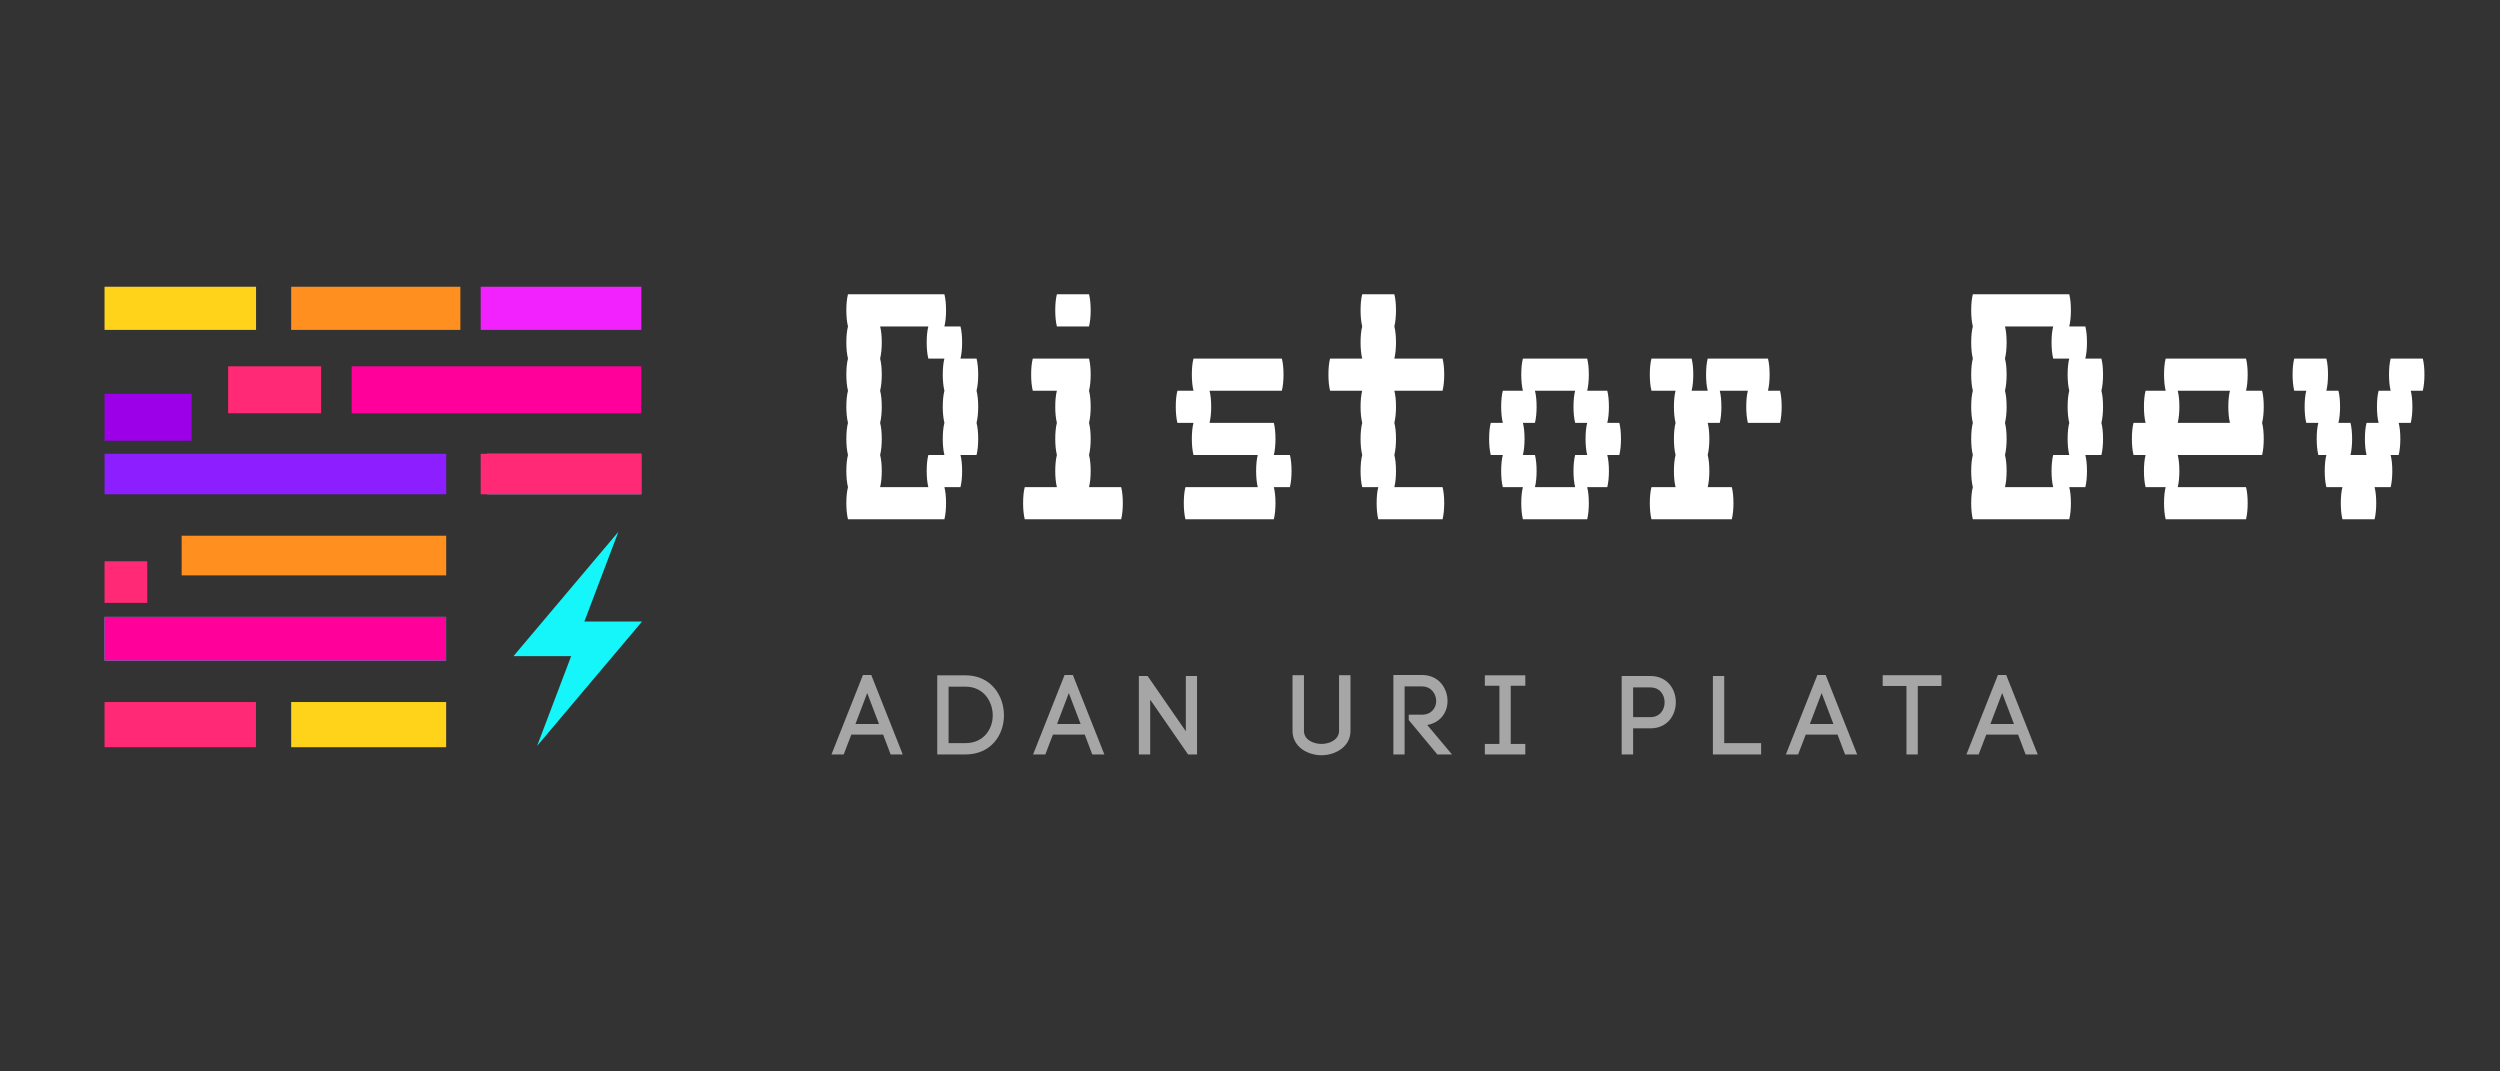 <?xml version="1.0" encoding="UTF-8"?>
<svg xmlns="http://www.w3.org/2000/svg" xmlns:xlink="http://www.w3.org/1999/xlink" width="525pt" height="225pt" viewBox="0 0 525 225" version="1.2">
<rect x="0" y="0" width="525" height="225" fill="#333333" stroke="none"/>
<defs>
<g>
<symbol overflow="visible" id="glyph0-0">
<path style="stroke:none;" d=""/>
</symbol>
<symbol overflow="visible" id="glyph0-1">
<path style="stroke:none;" d="M 30.375 -27 C 30.602 -26.102 30.719 -24.977 30.719 -23.625 C 30.719 -22.332 30.602 -21.207 30.375 -20.25 C 30.602 -19.352 30.719 -18.227 30.719 -16.875 C 30.719 -15.582 30.602 -14.457 30.375 -13.5 L 27 -13.5 C 27.227 -12.602 27.344 -11.477 27.344 -10.125 C 27.344 -8.832 27.227 -7.707 27 -6.75 L 23.625 -6.75 C 23.852 -5.852 23.969 -4.727 23.969 -3.375 C 23.969 -2.082 23.852 -0.957 23.625 0 L 3.375 0 C 3.145 -0.957 3.031 -2.082 3.031 -3.375 C 3.031 -4.727 3.145 -5.852 3.375 -6.75 C 3.145 -7.707 3.031 -8.832 3.031 -10.125 C 3.031 -11.477 3.145 -12.602 3.375 -13.5 C 3.145 -14.457 3.031 -15.582 3.031 -16.875 C 3.031 -18.227 3.145 -19.352 3.375 -20.25 C 3.145 -21.207 3.031 -22.332 3.031 -23.625 C 3.031 -24.977 3.145 -26.102 3.375 -27 C 3.145 -27.957 3.031 -29.082 3.031 -30.375 C 3.031 -31.727 3.145 -32.852 3.375 -33.75 C 3.145 -34.707 3.031 -35.832 3.031 -37.125 C 3.031 -38.477 3.145 -39.602 3.375 -40.5 C 3.145 -41.457 3.031 -42.582 3.031 -43.875 C 3.031 -45.227 3.145 -46.352 3.375 -47.25 L 23.625 -47.25 C 23.852 -46.352 23.969 -45.227 23.969 -43.875 C 23.969 -42.582 23.852 -41.457 23.625 -40.5 L 27 -40.5 C 27.227 -39.602 27.344 -38.477 27.344 -37.125 C 27.344 -35.832 27.227 -34.707 27 -33.75 L 30.375 -33.75 C 30.602 -32.852 30.719 -31.727 30.719 -30.375 C 30.719 -29.082 30.602 -27.957 30.375 -27 Z M 23.625 -13.5 C 23.395 -14.457 23.281 -15.582 23.281 -16.875 C 23.281 -18.227 23.395 -19.352 23.625 -20.25 C 23.395 -21.207 23.281 -22.332 23.281 -23.625 C 23.281 -24.977 23.395 -26.102 23.625 -27 C 23.395 -27.957 23.281 -29.082 23.281 -30.375 C 23.281 -31.727 23.395 -32.852 23.625 -33.75 L 20.25 -33.75 C 20.02 -34.707 19.906 -35.832 19.906 -37.125 C 19.906 -38.477 20.02 -39.602 20.25 -40.5 L 10.125 -40.5 C 10.352 -39.602 10.469 -38.477 10.469 -37.125 C 10.469 -35.832 10.352 -34.707 10.125 -33.75 C 10.352 -32.852 10.469 -31.727 10.469 -30.375 C 10.469 -29.082 10.352 -27.957 10.125 -27 C 10.352 -26.102 10.469 -24.977 10.469 -23.625 C 10.469 -22.332 10.352 -21.207 10.125 -20.25 C 10.352 -19.352 10.469 -18.227 10.469 -16.875 C 10.469 -15.582 10.352 -14.457 10.125 -13.5 C 10.352 -12.602 10.469 -11.477 10.469 -10.125 C 10.469 -8.832 10.352 -7.707 10.125 -6.75 L 20.25 -6.75 C 20.02 -7.707 19.906 -8.832 19.906 -10.125 C 19.906 -11.477 20.02 -12.602 20.25 -13.5 Z M 23.625 -13.5 "/>
</symbol>
<symbol overflow="visible" id="glyph0-2">
<path style="stroke:none;" d="M 13.5 -40.5 C 13.27 -41.457 13.156 -42.582 13.156 -43.875 C 13.156 -45.227 13.27 -46.352 13.5 -47.25 L 20.25 -47.25 C 20.477 -46.352 20.594 -45.227 20.594 -43.875 C 20.594 -42.582 20.477 -41.457 20.25 -40.5 Z M 27 -6.75 C 27.227 -5.852 27.344 -4.727 27.344 -3.375 C 27.344 -2.082 27.227 -0.957 27 0 L 6.75 0 C 6.52 -0.957 6.406 -2.082 6.406 -3.375 C 6.406 -4.727 6.52 -5.852 6.75 -6.75 L 13.5 -6.75 C 13.27 -7.707 13.156 -8.832 13.156 -10.125 C 13.156 -11.477 13.27 -12.602 13.5 -13.5 C 13.27 -14.457 13.156 -15.582 13.156 -16.875 C 13.156 -18.227 13.27 -19.352 13.5 -20.25 C 13.27 -21.207 13.156 -22.332 13.156 -23.625 C 13.156 -24.977 13.27 -26.102 13.5 -27 L 8.438 -27 C 8.207 -27.957 8.094 -29.082 8.094 -30.375 C 8.094 -31.727 8.207 -32.852 8.438 -33.75 L 20.25 -33.75 C 20.477 -32.852 20.594 -31.727 20.594 -30.375 C 20.594 -29.082 20.477 -27.957 20.25 -27 C 20.477 -26.102 20.594 -24.977 20.594 -23.625 C 20.594 -22.332 20.477 -21.207 20.25 -20.25 C 20.477 -19.352 20.594 -18.227 20.594 -16.875 C 20.594 -15.582 20.477 -14.457 20.25 -13.5 C 20.477 -12.602 20.594 -11.477 20.594 -10.125 C 20.594 -8.832 20.477 -7.707 20.25 -6.75 Z M 27 -6.75 "/>
</symbol>
<symbol overflow="visible" id="glyph0-3">
<path style="stroke:none;" d="M 29.031 -10.125 C 29.031 -8.832 28.914 -7.707 28.688 -6.75 L 25.312 -6.75 C 25.539 -5.852 25.656 -4.727 25.656 -3.375 C 25.656 -2.082 25.539 -0.957 25.312 0 L 6.75 0 C 6.52 -0.957 6.406 -2.082 6.406 -3.375 C 6.406 -4.727 6.52 -5.852 6.75 -6.75 L 21.938 -6.75 C 21.707 -7.707 21.594 -8.832 21.594 -10.125 C 21.594 -11.477 21.707 -12.602 21.938 -13.5 L 8.438 -13.5 C 8.207 -14.457 8.094 -15.582 8.094 -16.875 C 8.094 -18.227 8.207 -19.352 8.438 -20.25 L 5.062 -20.25 C 4.832 -21.207 4.719 -22.332 4.719 -23.625 C 4.719 -24.977 4.832 -26.102 5.062 -27 L 8.438 -27 C 8.207 -27.957 8.094 -29.082 8.094 -30.375 C 8.094 -31.727 8.207 -32.852 8.438 -33.75 L 27 -33.75 C 27.227 -32.852 27.344 -31.727 27.344 -30.375 C 27.344 -29.082 27.227 -27.957 27 -27 L 11.812 -27 C 12.039 -26.102 12.156 -24.977 12.156 -23.625 C 12.156 -22.332 12.039 -21.207 11.812 -20.25 L 25.312 -20.25 C 25.539 -19.352 25.656 -18.227 25.656 -16.875 C 25.656 -15.582 25.539 -14.457 25.312 -13.5 L 28.688 -13.5 C 28.914 -12.602 29.031 -11.477 29.031 -10.125 Z M 29.031 -10.125 "/>
</symbol>
<symbol overflow="visible" id="glyph0-4">
<path style="stroke:none;" d="M 27 -6.75 C 27.227 -5.852 27.344 -4.727 27.344 -3.375 C 27.344 -2.082 27.227 -0.957 27 0 L 13.5 0 C 13.27 -0.957 13.156 -2.082 13.156 -3.375 C 13.156 -4.727 13.27 -5.852 13.5 -6.75 L 10.125 -6.75 C 9.895 -7.707 9.781 -8.832 9.781 -10.125 C 9.781 -11.477 9.895 -12.602 10.125 -13.5 C 9.895 -14.457 9.781 -15.582 9.781 -16.875 C 9.781 -18.227 9.895 -19.352 10.125 -20.25 C 9.895 -21.207 9.781 -22.332 9.781 -23.625 C 9.781 -24.977 9.895 -26.102 10.125 -27 L 3.375 -27 C 3.145 -27.957 3.031 -29.082 3.031 -30.375 C 3.031 -31.727 3.145 -32.852 3.375 -33.75 L 10.125 -33.75 C 9.895 -34.707 9.781 -35.832 9.781 -37.125 C 9.781 -38.477 9.895 -39.602 10.125 -40.5 C 9.895 -41.457 9.781 -42.582 9.781 -43.875 C 9.781 -45.227 9.895 -46.352 10.125 -47.25 L 16.875 -47.25 C 17.102 -46.352 17.219 -45.227 17.219 -43.875 C 17.219 -42.582 17.102 -41.457 16.875 -40.5 C 17.102 -39.602 17.219 -38.477 17.219 -37.125 C 17.219 -35.832 17.102 -34.707 16.875 -33.75 L 27 -33.75 C 27.227 -32.852 27.344 -31.727 27.344 -30.375 C 27.344 -29.082 27.227 -27.957 27 -27 L 16.875 -27 C 17.102 -26.102 17.219 -24.977 17.219 -23.625 C 17.219 -22.332 17.102 -21.207 16.875 -20.25 C 17.102 -19.352 17.219 -18.227 17.219 -16.875 C 17.219 -15.582 17.102 -14.457 16.875 -13.5 C 17.102 -12.602 17.219 -11.477 17.219 -10.125 C 17.219 -8.832 17.102 -7.707 16.875 -6.75 Z M 27 -6.75 "/>
</symbol>
<symbol overflow="visible" id="glyph0-5">
<path style="stroke:none;" d="M 30.719 -16.875 C 30.719 -15.582 30.602 -14.457 30.375 -13.5 L 27.844 -13.5 C 28.07 -12.602 28.188 -11.477 28.188 -10.125 C 28.188 -8.832 28.07 -7.707 27.844 -6.75 L 23.625 -6.75 C 23.852 -5.852 23.969 -4.727 23.969 -3.375 C 23.969 -2.082 23.852 -0.957 23.625 0 L 10.125 0 C 9.895 -0.957 9.781 -2.082 9.781 -3.375 C 9.781 -4.727 9.895 -5.852 10.125 -6.75 L 5.906 -6.75 C 5.676 -7.707 5.562 -8.832 5.562 -10.125 C 5.562 -11.477 5.676 -12.602 5.906 -13.5 L 3.375 -13.5 C 3.145 -14.457 3.031 -15.582 3.031 -16.875 C 3.031 -18.227 3.145 -19.352 3.375 -20.25 L 5.906 -20.25 C 5.676 -21.207 5.562 -22.332 5.562 -23.625 C 5.562 -24.977 5.676 -26.102 5.906 -27 L 10.125 -27 C 9.895 -27.957 9.781 -29.082 9.781 -30.375 C 9.781 -31.727 9.895 -32.852 10.125 -33.75 L 23.625 -33.75 C 23.852 -32.852 23.969 -31.727 23.969 -30.375 C 23.969 -29.082 23.852 -27.957 23.625 -27 L 27.844 -27 C 28.07 -26.102 28.188 -24.977 28.188 -23.625 C 28.188 -22.332 28.07 -21.207 27.844 -20.25 L 30.375 -20.25 C 30.602 -19.352 30.719 -18.227 30.719 -16.875 Z M 23.625 -13.5 C 23.395 -14.457 23.281 -15.582 23.281 -16.875 C 23.281 -18.227 23.395 -19.352 23.625 -20.25 L 21.094 -20.25 C 20.863 -21.207 20.75 -22.332 20.75 -23.625 C 20.75 -24.977 20.863 -26.102 21.094 -27 L 12.656 -27 C 12.883 -26.102 13 -24.977 13 -23.625 C 13 -22.332 12.883 -21.207 12.656 -20.25 L 10.125 -20.25 C 10.352 -19.352 10.469 -18.227 10.469 -16.875 C 10.469 -15.582 10.352 -14.457 10.125 -13.5 L 12.656 -13.5 C 12.883 -12.602 13 -11.477 13 -10.125 C 13 -8.832 12.883 -7.707 12.656 -6.75 L 21.094 -6.75 C 20.863 -7.707 20.75 -8.832 20.75 -10.125 C 20.75 -11.477 20.863 -12.602 21.094 -13.5 Z M 23.625 -13.5 "/>
</symbol>
<symbol overflow="visible" id="glyph0-6">
<path style="stroke:none;" d="M 30.375 -27 C 30.602 -26.102 30.719 -24.977 30.719 -23.625 C 30.719 -22.332 30.602 -21.207 30.375 -20.25 L 23.625 -20.25 C 23.395 -21.207 23.281 -22.332 23.281 -23.625 C 23.281 -24.977 23.395 -26.102 23.625 -27 L 17.719 -27 C 17.945 -26.102 18.062 -24.977 18.062 -23.625 C 18.062 -22.332 17.945 -21.207 17.719 -20.25 L 15.188 -20.25 C 15.414 -19.352 15.531 -18.227 15.531 -16.875 C 15.531 -15.582 15.414 -14.457 15.188 -13.5 C 15.414 -12.602 15.531 -11.477 15.531 -10.125 C 15.531 -8.832 15.414 -7.707 15.188 -6.75 L 20.25 -6.75 C 20.477 -5.852 20.594 -4.727 20.594 -3.375 C 20.594 -2.082 20.477 -0.957 20.25 0 L 3.375 0 C 3.145 -0.957 3.031 -2.082 3.031 -3.375 C 3.031 -4.727 3.145 -5.852 3.375 -6.75 L 8.438 -6.75 C 8.207 -7.707 8.094 -8.832 8.094 -10.125 C 8.094 -11.477 8.207 -12.602 8.438 -13.5 C 8.207 -14.457 8.094 -15.582 8.094 -16.875 C 8.094 -18.227 8.207 -19.352 8.438 -20.25 C 8.207 -21.207 8.094 -22.332 8.094 -23.625 C 8.094 -24.977 8.207 -26.102 8.438 -27 L 3.375 -27 C 3.145 -27.957 3.031 -29.082 3.031 -30.375 C 3.031 -31.727 3.145 -32.852 3.375 -33.75 L 11.812 -33.75 C 12.039 -32.852 12.156 -31.727 12.156 -30.375 C 12.156 -29.082 12.039 -27.957 11.812 -27 L 15.188 -27 C 14.957 -27.957 14.844 -29.082 14.844 -30.375 C 14.844 -31.727 14.957 -32.852 15.188 -33.75 L 27.844 -33.75 C 28.07 -32.852 28.188 -31.727 28.188 -30.375 C 28.188 -29.082 28.07 -27.957 27.844 -27 Z M 30.375 -27 "/>
</symbol>
<symbol overflow="visible" id="glyph0-7">
<path style="stroke:none;" d=""/>
</symbol>
<symbol overflow="visible" id="glyph0-8">
<path style="stroke:none;" d="M 30.719 -23.625 C 30.719 -22.332 30.602 -21.207 30.375 -20.25 C 30.602 -19.352 30.719 -18.227 30.719 -16.875 C 30.719 -15.582 30.602 -14.457 30.375 -13.5 L 12.656 -13.5 C 12.883 -12.602 13 -11.477 13 -10.125 C 13 -8.832 12.883 -7.707 12.656 -6.75 L 27 -6.75 C 27.227 -5.852 27.344 -4.727 27.344 -3.375 C 27.344 -2.082 27.227 -0.957 27 0 L 10.125 0 C 9.895 -0.957 9.781 -2.082 9.781 -3.375 C 9.781 -4.727 9.895 -5.852 10.125 -6.75 L 5.906 -6.75 C 5.676 -7.707 5.562 -8.832 5.562 -10.125 C 5.562 -11.477 5.676 -12.602 5.906 -13.5 L 3.375 -13.5 C 3.145 -14.457 3.031 -15.582 3.031 -16.875 C 3.031 -18.227 3.145 -19.352 3.375 -20.25 L 5.906 -20.25 C 5.676 -21.207 5.562 -22.332 5.562 -23.625 C 5.562 -24.977 5.676 -26.102 5.906 -27 L 10.125 -27 C 9.895 -27.957 9.781 -29.082 9.781 -30.375 C 9.781 -31.727 9.895 -32.852 10.125 -33.75 L 27 -33.75 C 27.227 -32.852 27.344 -31.727 27.344 -30.375 C 27.344 -29.082 27.227 -27.957 27 -27 L 30.375 -27 C 30.602 -26.102 30.719 -24.977 30.719 -23.625 Z M 23.625 -20.25 C 23.395 -21.207 23.281 -22.332 23.281 -23.625 C 23.281 -24.977 23.395 -26.102 23.625 -27 L 12.656 -27 C 12.883 -26.102 13 -24.977 13 -23.625 C 13 -22.332 12.883 -21.207 12.656 -20.25 Z M 23.625 -20.25 "/>
</symbol>
<symbol overflow="visible" id="glyph0-9">
<path style="stroke:none;" d="M 30.719 -30.375 C 30.719 -29.082 30.602 -27.957 30.375 -27 L 27.844 -27 C 28.07 -26.102 28.188 -24.977 28.188 -23.625 C 28.188 -22.332 28.07 -21.207 27.844 -20.25 L 25.312 -20.25 C 25.539 -19.352 25.656 -18.227 25.656 -16.875 C 25.656 -15.582 25.539 -14.457 25.312 -13.5 L 23.625 -13.5 C 23.852 -12.602 23.969 -11.477 23.969 -10.125 C 23.969 -8.832 23.852 -7.707 23.625 -6.75 L 20.25 -6.75 C 20.477 -5.852 20.594 -4.727 20.594 -3.375 C 20.594 -2.082 20.477 -0.957 20.25 0 L 13.5 0 C 13.27 -0.957 13.156 -2.082 13.156 -3.375 C 13.156 -4.727 13.27 -5.852 13.5 -6.75 L 10.125 -6.75 C 9.895 -7.707 9.781 -8.832 9.781 -10.125 C 9.781 -11.477 9.895 -12.602 10.125 -13.5 L 8.438 -13.5 C 8.207 -14.457 8.094 -15.582 8.094 -16.875 C 8.094 -18.227 8.207 -19.352 8.438 -20.25 L 5.906 -20.25 C 5.676 -21.207 5.562 -22.332 5.562 -23.625 C 5.562 -24.977 5.676 -26.102 5.906 -27 L 3.375 -27 C 3.145 -27.957 3.031 -29.082 3.031 -30.375 C 3.031 -31.727 3.145 -32.852 3.375 -33.75 L 10.125 -33.75 C 10.352 -32.852 10.469 -31.727 10.469 -30.375 C 10.469 -29.082 10.352 -27.957 10.125 -27 L 12.656 -27 C 12.883 -26.102 13 -24.977 13 -23.625 C 13 -22.332 12.883 -21.207 12.656 -20.25 L 15.188 -20.25 C 15.414 -19.352 15.531 -18.227 15.531 -16.875 C 15.531 -15.582 15.414 -14.457 15.188 -13.5 L 18.562 -13.5 C 18.332 -14.457 18.219 -15.582 18.219 -16.875 C 18.219 -18.227 18.332 -19.352 18.562 -20.25 L 21.094 -20.25 C 20.863 -21.207 20.75 -22.332 20.75 -23.625 C 20.75 -24.977 20.863 -26.102 21.094 -27 L 23.625 -27 C 23.395 -27.957 23.281 -29.082 23.281 -30.375 C 23.281 -31.727 23.395 -32.852 23.625 -33.75 L 30.375 -33.75 C 30.602 -32.852 30.719 -31.727 30.719 -30.375 Z M 30.719 -30.375 "/>
</symbol>
<symbol overflow="visible" id="glyph1-0">
<path style="stroke:none;" d="M 4.074 -4.168 L 10.758 -4.168 L 12.336 0 L 14.879 0 L 8.262 -16.691 L 6.52 -16.691 L -0.094 0 L 2.473 0 Z M 9.887 -6.402 L 4.945 -6.402 L 7.414 -12.898 Z M 9.887 -6.402 "/>
</symbol>
<symbol overflow="visible" id="glyph1-1">
<path style="stroke:none;" d="M 7.934 -16.621 L 2.023 -16.621 L 2.023 0 L 7.934 0 C 13.324 0 16.031 -4.098 16.031 -8.215 C 16.031 -12.336 13.324 -16.621 7.934 -16.621 Z M 7.934 -2.379 L 4.402 -2.379 L 4.402 -14.242 L 7.934 -14.242 C 11.746 -14.242 13.676 -11.133 13.676 -8.215 C 13.676 -5.297 11.746 -2.379 7.934 -2.379 Z M 7.934 -2.379 "/>
</symbol>
<symbol overflow="visible" id="glyph1-2">
<path style="stroke:none;" d="M 2.023 -16.477 L 2.023 0 L 4.402 0 L 4.402 -11.512 L 12.359 0 L 14.242 0 L 14.242 -16.477 L 11.887 -16.477 L 11.887 -4.871 L 3.859 -16.477 Z M 2.023 -16.477 "/>
</symbol>
<symbol overflow="visible" id="glyph1-3">
<path style="stroke:none;" d=""/>
</symbol>
<symbol overflow="visible" id="glyph1-4">
<path style="stroke:none;" d="M 7.91 0.164 C 10.734 0.164 13.984 -1.578 13.984 -4.922 L 13.984 -16.645 L 11.582 -16.645 L 11.582 -4.945 C 11.582 -3.133 9.629 -2.211 7.91 -2.211 C 6.168 -2.211 4.215 -3.105 4.215 -4.922 L 4.215 -16.645 L 1.812 -16.645 L 1.812 -4.945 C 1.812 -1.578 5.016 0.164 7.91 0.164 Z M 7.91 0.164 "/>
</symbol>
<symbol overflow="visible" id="glyph1-5">
<path style="stroke:none;" d="M 8.027 -8.355 L 5.25 -8.355 L 5.25 -7.227 L 11.254 0 L 14.336 0 L 9.133 -6.191 C 11.957 -6.684 13.395 -8.898 13.395 -11.23 C 13.395 -13.844 11.605 -16.691 8.027 -16.691 L 2.023 -16.691 L 2.023 0 L 4.379 0 L 4.379 -14.289 L 8.027 -14.289 C 10.027 -14.289 11.016 -12.641 11.016 -11.23 C 11.016 -9.793 10.027 -8.355 8.027 -8.355 Z M 8.027 -8.355 "/>
</symbol>
<symbol overflow="visible" id="glyph1-6">
<path style="stroke:none;" d="M 7.461 -14.43 L 10.523 -14.43 L 10.523 -16.621 L 2.023 -16.621 L 2.023 -14.43 L 5.086 -14.43 L 5.086 -2.211 L 2.023 -2.211 L 2.023 0 L 10.523 0 L 10.523 -2.211 L 7.461 -2.211 Z M 7.461 -14.43 "/>
</symbol>
<symbol overflow="visible" id="glyph1-7">
<path style="stroke:none;" d="M 8.051 -16.477 L 2.023 -16.477 L 2.023 0 L 4.426 0 L 4.426 -5.484 L 8.051 -5.484 C 11.605 -5.484 13.395 -8.215 13.395 -10.969 C 13.395 -13.723 11.605 -16.477 8.051 -16.477 Z M 8.051 -7.84 L 4.426 -7.84 L 4.426 -14.078 L 8.051 -14.078 C 10.051 -14.078 11.039 -12.523 11.039 -10.945 C 11.039 -9.395 10.051 -7.84 8.051 -7.84 Z M 8.051 -7.84 "/>
</symbol>
<symbol overflow="visible" id="glyph1-8">
<path style="stroke:none;" d="M 12.148 -2.379 L 4.402 -2.379 L 4.402 -16.477 L 2.023 -16.477 L 2.023 0 L 12.148 0 Z M 12.148 -2.379 "/>
</symbol>
<symbol overflow="visible" id="glyph1-9">
<path style="stroke:none;" d="M 5.133 -14.383 L 5.133 0 L 7.508 0 L 7.508 -14.383 L 12.477 -14.383 L 12.477 -16.645 L 0.141 -16.645 L 0.141 -14.383 Z M 5.133 -14.383 "/>
</symbol>
</g>
<clipPath id="clip1">
  <path d="M 107.828 111.656 L 134.828 111.656 L 134.828 156.656 L 107.828 156.656 Z M 107.828 111.656 "/>
</clipPath>
</defs>
<g id="surface1">
<g style="fill:rgb(100%,100%,100%);fill-opacity:1;">
  <use xlink:href="#glyph0-1" x="174.701" y="109.052"/>
</g>
<g style="fill:rgb(100%,100%,100%);fill-opacity:1;">
  <use xlink:href="#glyph0-2" x="208.447" y="109.052"/>
</g>
<g style="fill:rgb(100%,100%,100%);fill-opacity:1;">
  <use xlink:href="#glyph0-3" x="242.193" y="109.052"/>
</g>
<g style="fill:rgb(100%,100%,100%);fill-opacity:1;">
  <use xlink:href="#glyph0-4" x="275.939" y="109.052"/>
</g>
<g style="fill:rgb(100%,100%,100%);fill-opacity:1;">
  <use xlink:href="#glyph0-5" x="309.685" y="109.052"/>
</g>
<g style="fill:rgb(100%,100%,100%);fill-opacity:1;">
  <use xlink:href="#glyph0-6" x="343.431" y="109.052"/>
</g>
<g style="fill:rgb(100%,100%,100%);fill-opacity:1;">
  <use xlink:href="#glyph0-7" x="377.177" y="109.052"/>
</g>
<g style="fill:rgb(100%,100%,100%);fill-opacity:1;">
  <use xlink:href="#glyph0-1" x="410.921" y="109.052"/>
</g>
<g style="fill:rgb(100%,100%,100%);fill-opacity:1;">
  <use xlink:href="#glyph0-8" x="444.667" y="109.052"/>
</g>
<g style="fill:rgb(100%,100%,100%);fill-opacity:1;">
  <use xlink:href="#glyph0-9" x="478.413" y="109.052"/>
</g>
<g style="fill:rgb(65.099%,65.099%,65.099%);fill-opacity:1;">
  <use xlink:href="#glyph1-0" x="174.701" y="158.438"/>
</g>
<g style="fill:rgb(65.099%,65.099%,65.099%);fill-opacity:1;">
  <use xlink:href="#glyph1-1" x="194.8" y="158.438"/>
</g>
<g style="fill:rgb(65.099%,65.099%,65.099%);fill-opacity:1;">
  <use xlink:href="#glyph1-0" x="217.04" y="158.438"/>
</g>
<g style="fill:rgb(65.099%,65.099%,65.099%);fill-opacity:1;">
  <use xlink:href="#glyph1-2" x="237.138" y="158.438"/>
</g>
<g style="fill:rgb(65.099%,65.099%,65.099%);fill-opacity:1;">
  <use xlink:href="#glyph1-3" x="258.578" y="158.438"/>
</g>
<g style="fill:rgb(65.099%,65.099%,65.099%);fill-opacity:1;">
  <use xlink:href="#glyph1-4" x="269.618" y="158.438"/>
</g>
<g style="fill:rgb(65.099%,65.099%,65.099%);fill-opacity:1;">
  <use xlink:href="#glyph1-5" x="290.587" y="158.438"/>
</g>
<g style="fill:rgb(65.099%,65.099%,65.099%);fill-opacity:1;">
  <use xlink:href="#glyph1-6" x="309.792" y="158.438"/>
</g>
<g style="fill:rgb(65.099%,65.099%,65.099%);fill-opacity:1;">
  <use xlink:href="#glyph1-3" x="327.49" y="158.438"/>
</g>
<g style="fill:rgb(65.099%,65.099%,65.099%);fill-opacity:1;">
  <use xlink:href="#glyph1-7" x="338.53" y="158.438"/>
</g>
<g style="fill:rgb(65.099%,65.099%,65.099%);fill-opacity:1;">
  <use xlink:href="#glyph1-8" x="357.687" y="158.438"/>
</g>
<g style="fill:rgb(65.099%,65.099%,65.099%);fill-opacity:1;">
  <use xlink:href="#glyph1-0" x="375.127" y="158.438"/>
</g>
<g style="fill:rgb(65.099%,65.099%,65.099%);fill-opacity:1;">
  <use xlink:href="#glyph1-9" x="395.226" y="158.438"/>
</g>
<g style="fill:rgb(65.099%,65.099%,65.099%);fill-opacity:1;">
  <use xlink:href="#glyph1-0" x="413.042" y="158.438"/>
</g>
<path style=" stroke:none;fill-rule:nonzero;fill:rgb(100%,16.08%,45.879%);fill-opacity:1;" d="M 47.906 76.922 L 67.438 76.922 L 67.438 86.785 L 47.906 86.785 Z M 47.906 76.922 "/>
<path style=" stroke:none;fill-rule:nonzero;fill:rgb(39.999%,85.1%,93.729%);fill-opacity:1;" d="M 102.254 95.297 L 134.672 95.297 L 134.672 103.797 L 102.254 103.797 Z M 102.254 95.297 "/>
<path style=" stroke:none;fill-rule:nonzero;fill:rgb(100%,56.47%,12.16%);fill-opacity:1;" d="M 38.148 112.5 L 93.703 112.5 L 93.703 120.832 L 38.148 120.832 Z M 38.148 112.5 "/>
<path style=" stroke:none;fill-rule:nonzero;fill:rgb(54.9%,11.76%,100%);fill-opacity:1;" d="M 21.957 95.297 L 93.707 95.297 L 93.707 103.797 L 21.957 103.797 Z M 21.957 95.297 "/>
<path style=" stroke:none;fill-rule:nonzero;fill:rgb(100%,16.08%,45.879%);fill-opacity:1;" d="M 21.953 147.426 L 53.75 147.426 L 53.75 156.914 L 21.953 156.914 Z M 21.953 147.426 "/>
<path style=" stroke:none;fill-rule:nonzero;fill:rgb(94.899%,13.329%,100%);fill-opacity:1;" d="M 100.945 60.215 L 134.68 60.215 L 134.68 69.277 L 100.945 69.277 Z M 100.945 60.215 "/>
<path style=" stroke:none;fill-rule:nonzero;fill:rgb(100%,0.389%,60.39%);fill-opacity:1;" d="M 73.848 76.922 L 134.664 76.922 L 134.664 86.785 L 73.848 86.785 Z M 73.848 76.922 "/>
<path style=" stroke:none;fill-rule:nonzero;fill:rgb(100%,16.08%,45.879%);fill-opacity:1;" d="M 21.953 117.863 L 30.922 117.863 L 30.922 126.602 L 21.953 126.602 Z M 21.953 117.863 "/>
<path style=" stroke:none;fill-rule:nonzero;fill:rgb(100%,56.47%,12.16%);fill-opacity:1;" d="M 61.145 60.215 L 96.68 60.215 L 96.68 69.277 L 61.145 69.277 Z M 61.145 60.215 "/>
<path style=" stroke:none;fill-rule:nonzero;fill:rgb(100%,16.08%,45.879%);fill-opacity:1;" d="M 100.945 95.297 L 134.652 95.297 L 134.652 103.797 L 100.945 103.797 Z M 100.945 95.297 "/>
<path style=" stroke:none;fill-rule:nonzero;fill:rgb(0%,94.51%,100%);fill-opacity:1;" d="M 21.957 129.543 L 93.68 129.543 L 93.68 138.715 L 21.957 138.715 Z M 21.957 129.543 "/>
<path style=" stroke:none;fill-rule:nonzero;fill:rgb(100%,82.75%,9.799%);fill-opacity:1;" d="M 21.953 60.215 L 53.77 60.215 L 53.77 69.277 L 21.953 69.277 Z M 21.953 60.215 "/>
<path style=" stroke:none;fill-rule:nonzero;fill:rgb(100%,0.389%,60.39%);fill-opacity:1;" d="M 21.957 129.543 L 93.68 129.543 L 93.68 138.715 L 21.957 138.715 Z M 21.957 129.543 "/>
<path style=" stroke:none;fill-rule:nonzero;fill:rgb(100%,82.75%,9.799%);fill-opacity:1;" d="M 61.145 147.426 L 93.691 147.426 L 93.691 156.914 L 61.145 156.914 Z M 61.145 147.426 "/>
<path style=" stroke:none;fill-rule:nonzero;fill:rgb(60.779%,0%,90.979%);fill-opacity:1;" d="M 21.953 82.691 L 40.242 82.691 L 40.242 92.555 L 21.953 92.555 Z M 21.953 82.691 "/>
<g clip-path="url(#clip1)" clip-rule="nonzero">
<path style=" stroke:none;fill-rule:nonzero;fill:rgb(7.84%,96.469%,98.039%);fill-opacity:1;" d="M 112.793 156.641 L 134.828 130.523 L 122.715 130.523 L 129.863 111.676 L 107.828 137.793 L 119.941 137.793 L 112.793 156.641 "/>
</g>
</g>
</svg>
